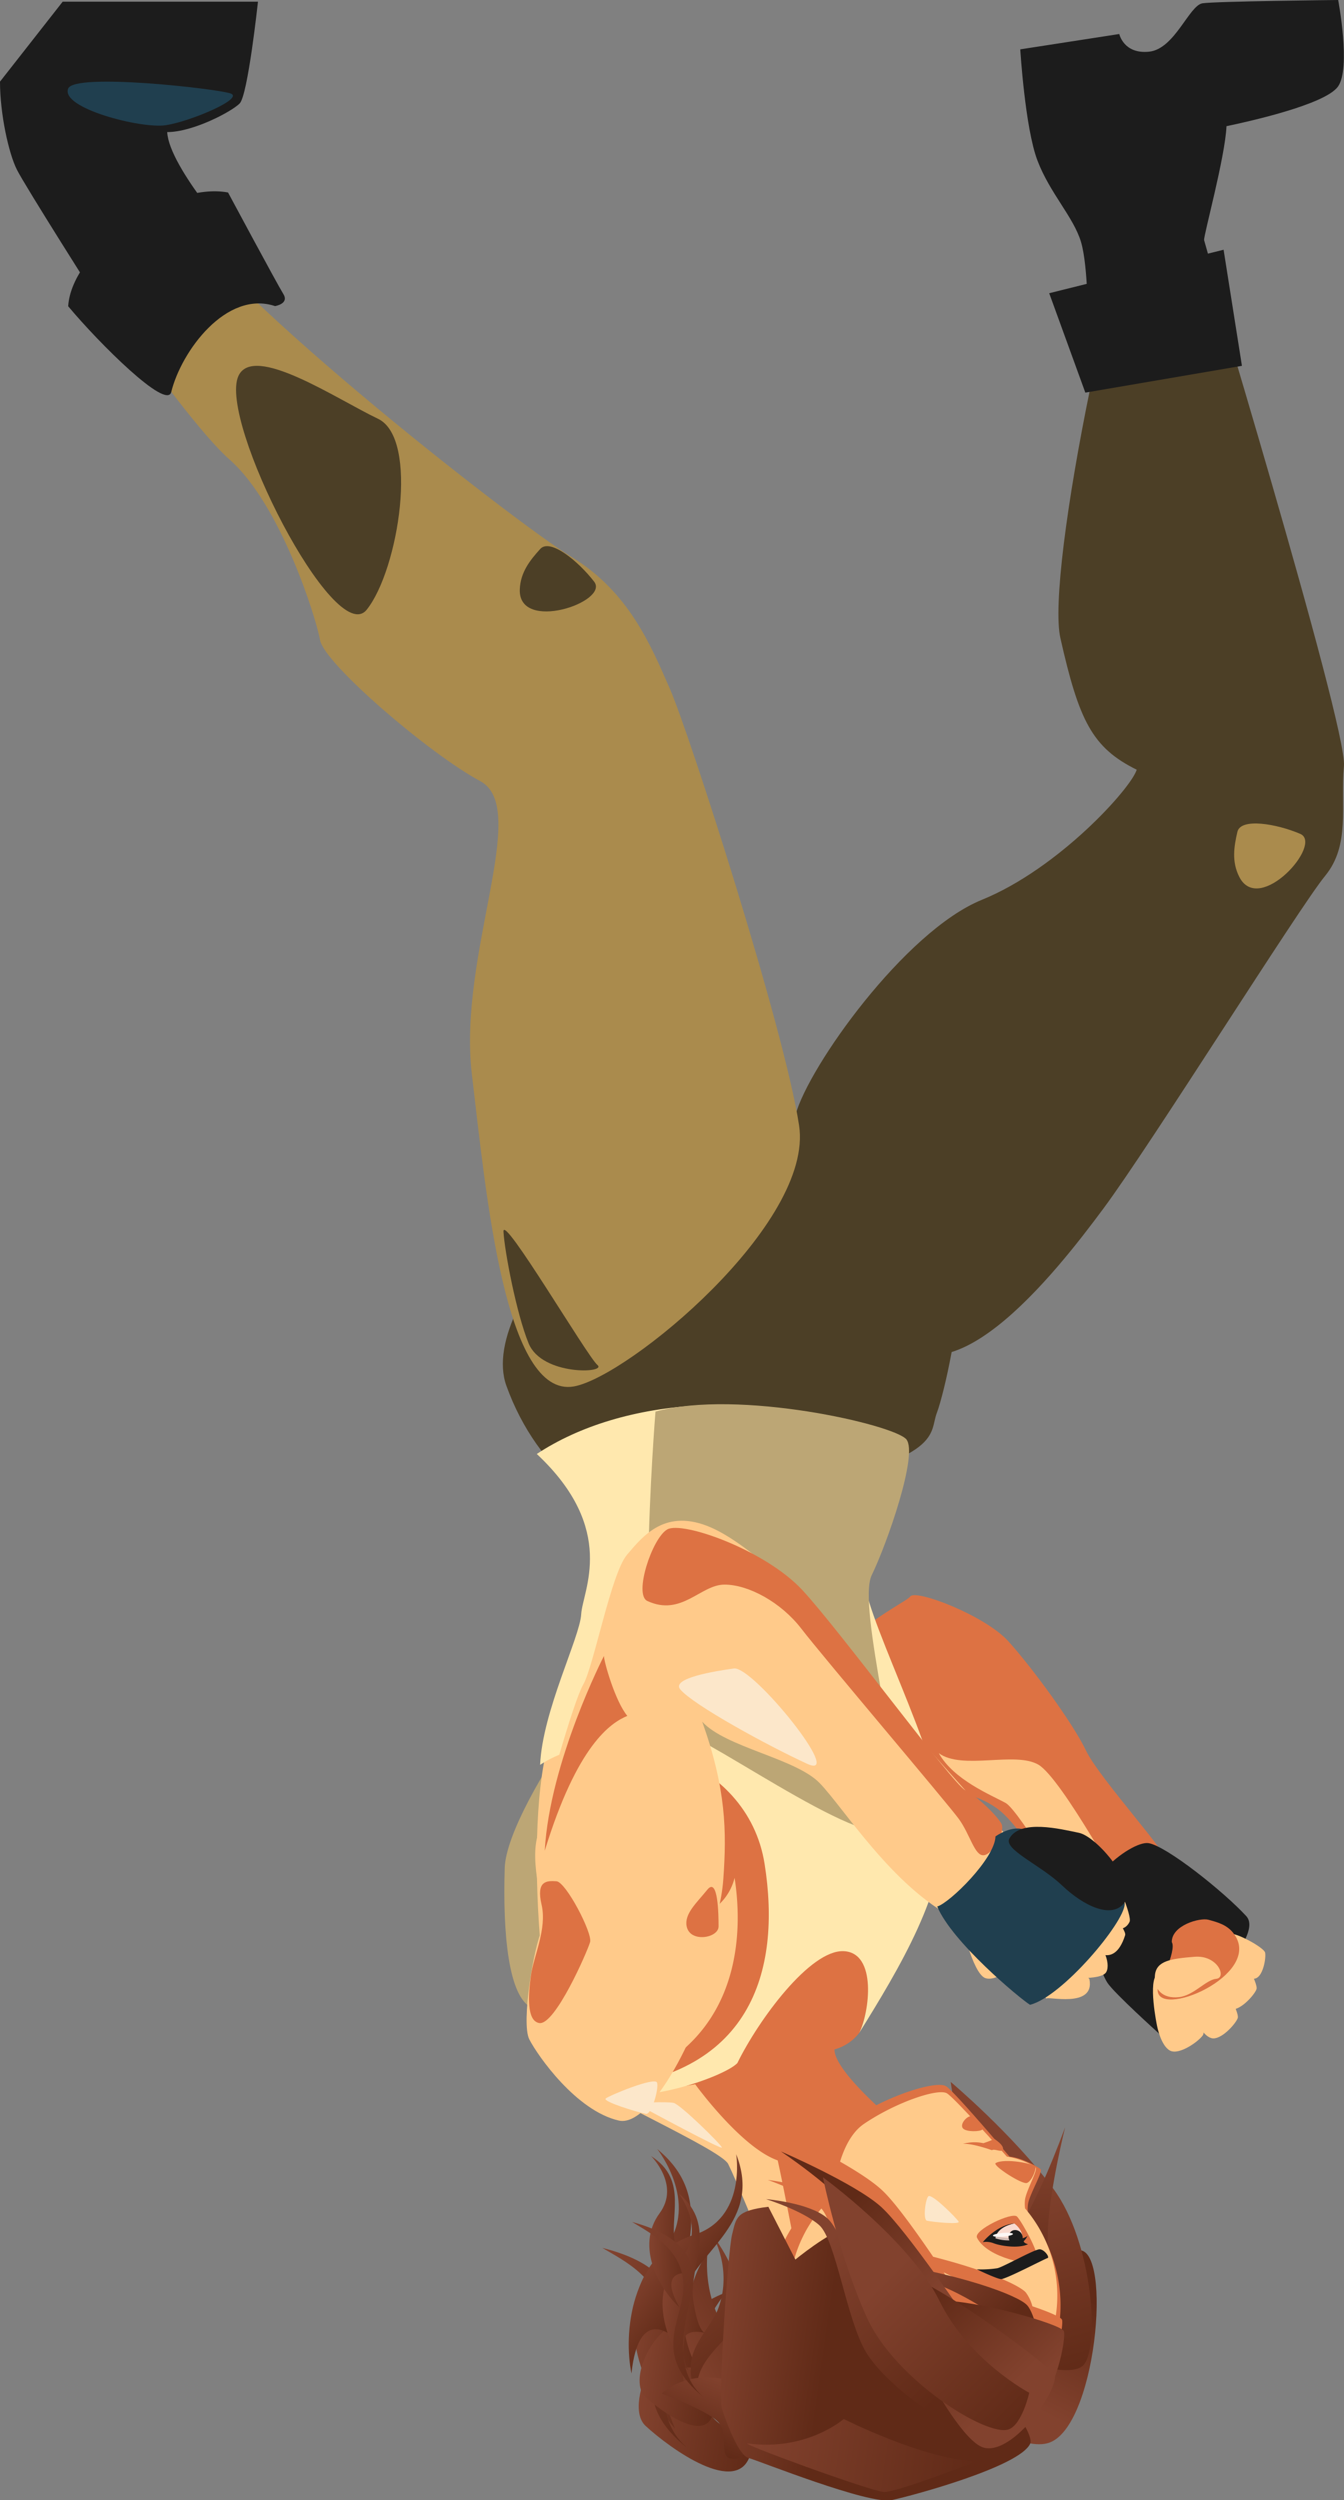 <svg xmlns="http://www.w3.org/2000/svg" xmlns:xlink="http://www.w3.org/1999/xlink" viewBox="0 0 366.46 681.39"><rect x="0" y="0" width="366.46" height="681.39" fill="#808080" stroke="none"/><defs><linearGradient id="linear-gradient" x1="193.81" y1="-43.77" x2="225.98" y2="-43.77" gradientTransform="matrix(0.99, 0.14, 0.14, -0.99, -10.22, 575.11)" gradientUnits="userSpaceOnUse"><stop offset="0" stop-color="#82422e"/><stop offset="1" stop-color="#602a17"/></linearGradient><linearGradient id="linear-gradient-2" x1="112.72" y1="106.77" x2="144.89" y2="106.77" gradientTransform="matrix(0.89, -0.46, -0.46, -0.89, 135.2, 790.86)" xlink:href="#linear-gradient"/><linearGradient id="linear-gradient-3" x1="189.04" y1="-20.95" x2="209.53" y2="-20.95" xlink:href="#linear-gradient"/><linearGradient id="linear-gradient-4" x1="360.58" y1="-592.86" x2="408.81" y2="-592.86" gradientTransform="matrix(0.86, 0.51, 0.51, -0.86, 149.44, -67.09)" xlink:href="#linear-gradient"/><linearGradient id="linear-gradient-5" x1="523.94" y1="-263.33" x2="560.99" y2="-263.33" gradientTransform="matrix(0.63, 0.78, 0.78, -0.63, 54.93, 44.36)" xlink:href="#linear-gradient"/><linearGradient id="linear-gradient-6" x1="193.08" y1="-42.19" x2="214.23" y2="-42.19" xlink:href="#linear-gradient"/><linearGradient id="linear-gradient-7" x1="637.37" y1="296.72" x2="657.03" y2="296.72" gradientTransform="translate(700.28 157.59) rotate(110.8)" xlink:href="#linear-gradient"/><linearGradient id="linear-gradient-8" x1="407.95" y1="-267.36" x2="425.72" y2="-267.36" gradientTransform="matrix(0.79, 0.61, 0.61, -0.79, 19.02, 152.8)" xlink:href="#linear-gradient"/><linearGradient id="linear-gradient-9" x1="207.35" y1="-18.96" x2="220.33" y2="-18.96" gradientTransform="matrix(0.99, 0.15, 0.15, -0.99, -20.67, 571.08)" xlink:href="#linear-gradient"/><linearGradient id="linear-gradient-10" x1="164.36" y1="49.44" x2="175.62" y2="49.44" gradientTransform="matrix(1, 0.02, 0.02, -1, 11.8, 654.27)" xlink:href="#linear-gradient"/><linearGradient id="linear-gradient-11" x1="348.56" y1="-289.36" x2="390.39" y2="-289.36" gradientTransform="matrix(0.85, 0.53, 0.53, -0.85, 20.74, 188.21)" xlink:href="#linear-gradient"/><linearGradient id="linear-gradient-12" x1="840.38" y1="280.71" x2="818.65" y2="302.44" gradientTransform="translate(1043.89 194.36) rotate(130.91)" xlink:href="#linear-gradient"/><linearGradient id="linear-gradient-13" x1="728.16" y1="384.4" x2="704.56" y2="407.99" gradientTransform="translate(1089.15 795.17) rotate(162.02)" xlink:href="#linear-gradient"/><linearGradient id="linear-gradient-14" x1="533.3" y1="497.35" x2="571.64" y2="459.01" gradientTransform="translate(969.38 364.58) rotate(118.55)" xlink:href="#linear-gradient"/><linearGradient id="linear-gradient-15" x1="286.57" y1="357.81" x2="286.57" y2="313.26" gradientTransform="matrix(1, -0.07, -0.07, -1, 21.16, 962.08)" xlink:href="#linear-gradient"/><linearGradient id="linear-gradient-16" x1="210.41" y1="-32.19" x2="242.23" y2="-32.19" xlink:href="#linear-gradient"/><linearGradient id="linear-gradient-17" x1="253.66" y1="205.69" x2="271.49" y2="187.85" gradientTransform="matrix(1, 0, 0, -1, -0.62, 823.62)" xlink:href="#linear-gradient"/><linearGradient id="linear-gradient-18" x1="284.6" y1="175.97" x2="262.87" y2="197.7" gradientTransform="matrix(1, 0, 0, -1, -0.62, 823.62)" xlink:href="#linear-gradient"/><linearGradient id="linear-gradient-19" x1="254.44" y1="197.3" x2="230.09" y2="221.65" gradientTransform="matrix(1, 0, 0, -1, -0.62, 823.62)" xlink:href="#linear-gradient"/><linearGradient id="linear-gradient-20" x1="222.54" y1="209.24" x2="259.21" y2="172.58" gradientTransform="matrix(1, 0, 0, -1, -0.62, 823.62)" xlink:href="#linear-gradient"/><linearGradient id="linear-gradient-21" x1="273.89" y1="170.75" x2="250.21" y2="194.43" gradientTransform="matrix(1, 0, 0, -1, -0.62, 823.62)" xlink:href="#linear-gradient"/><linearGradient id="linear-gradient-22" x1="240.39" y1="201.09" x2="278.73" y2="162.75" gradientTransform="matrix(1, 0, 0, -1, -0.62, 823.62)" xlink:href="#linear-gradient"/><linearGradient id="linear-gradient-23" x1="224.68" y1="-58.28" x2="287.32" y2="-58.28" xlink:href="#linear-gradient"/></defs><title>left1</title><g id="Layer_2" data-name="Layer 2"><g id="left1"><path id="pelvis" d="M255.44,385.06c-2.12,5.55,2.18,12.15-39,20.59-19.1,3.91-24.64,4.31-37.37,7s-32.43-11.12-41-35,42.16-72.49,62.86-76.79,57.78,50.32,59.54,53.53S257.56,379.5,255.44,385.06Z" fill="#4c3f26"/><path id="pants_leg_l" d="M366.44,208.73c-1,10.8,1.85,21.5-5.15,30s-47.36,73-60.36,90.54-44.28,57.67-60,31.4c-10.71-17.9-27.51-43.89-24-56.9s29.78-50,50.78-58.54,40.73-30.46,42.23-35.46c-12.14-6-15.74-13.37-20.81-35.87-2-8.76,1.78-37.16,8.15-68.17C303,78.1,300,68.3,299.57,67.14l26.72-4.41S367.44,197.93,366.44,208.73Z" fill="#4c3f26"/><path id="pants_thigh_highlight_l" d="M337.92,239c-2.15-4.2-1.43-8.38-.53-12.29s10.75-2.19,17.13.54S343.36,249.62,337.92,239Z" fill="#aa8b4d"/><path id="shoe_rim_l" d="M295.93,107l-9.85-27.09,47.55-11.85,5,31.64Z" fill="#1c1c1c"/><path id="shoe_l" d="M364.8,23.62c-3.62,4.94-24.5,9.53-30.38,10.77-.37,8.49-6.36,30.15-6.1,31.07L335,89l-38.39-.13s.18-16.22-1.88-23-8.45-13.19-11.85-22.11-4.69-30.31-4.69-30.31l27-4.18s1.19,5.55,8.16,4.81S324.24,1.46,327.87.9s37-.9,37-.9S368.42,18.67,364.8,23.62Z" fill="#1c1c1c"/><path id="pants_leg_r" d="M156.5,377.84c-18.81,3.37-23.94-52.25-27.83-85s16.13-72.54,2.29-79.95-42.51-32-43.68-38.42-10.86-37.08-24.69-49.23S11.87,57.58,11.87,57.58l33.82-3.5c9.28,21.66,94.57,88.25,110.13,97.7s21.57,23.91,26.83,35.93,31.15,92.29,35.23,119S171.32,375.17,156.5,377.84Z" fill="#aa8b4d"/><path id="pants_calf_shadow_r" d="M100,166.15C91.31,177,59.49,114.61,65,102.48c4.1-9,26.79,6.28,38.07,11.65S108.69,155.27,100,166.15Z" fill="#4c3f26"/><path id="pants_shin_shadow_r" d="M141.73,160.61c.18-4.71,2.86-8,5.57-11S157.74,153,162,158.52,141.27,172.51,141.73,160.61Z" fill="#4c3f26"/><path id="pants_thigh_shadow_r" d="M144.14,366.12c-3.34-8.14-6.57-25.21-6.86-30.46S160.16,369.74,162.9,372,147.79,375,144.14,366.12Z" fill="#4c3f26"/><path id="shoe_r" d="M65.34,28.21C63.09,30.46,52.59,36,45.59,36c.5,9.75,19.75,31,19.75,31L26.84,82.21s-20-31.5-22.25-36S0,31,0,22.25L17.09.46H70.34S67.59,26,65.34,28.21Z" fill="#1c1c1c"/><path id="shoe_rim_r" d="M75,83.42C61.7,79,49.42,95.73,46.69,106.84c-1.25,5.06-19.76-13.38-28.1-23.38,1-15.66,27.67-34,43.59-31,0,0,13.41,25,15.08,27.67S75,83.42,75,83.42Z" fill="#1c1c1c"/><path id="shoe_highlight_r" d="M45.17,34.13c-6.66,1-28.75-4.64-26.58-10,1.76-4.33,40.25,0,44.25,1.33S51.84,33.13,45.17,34.13Z" fill="#203f4f"/><path id="arm_shadow_l" d="M318.43,508c-1.62,1.27-17.72,16.93-20.79,17s-17.59-25.67-25.09-31.61-14.37-3.59-23.3-13c-3.46.5-4.42,21.83-3.64,29.94s-7.5,31.56-10.54,36.73-13.06,4.87-21.72,4.53c-11.65-.47-4.38-50.3.94-76.57s32.45-37.83,33.89-39.92,20.39,5.15,26.78,12.22,17.59,22.28,21.17,29.8S320,506.75,318.43,508Z" fill="#dd7243"/><path id="arm_l" d="M297.64,525c-2.85-2.43-19.51-31.5-23.47-33.66s-14.12-6.26-18.2-13.55c6.41,4.7,20.74-.56,27.14,3.12s24.48,36.92,24.48,36.92S300.49,527.43,297.64,525Z" fill="#ffca8a"/><path id="glove_shadow_l" d="M316.14,554.31s-12.23-11-14.18-13.93-5.37-14.13-5.37-14.13c-5.57-11.45,11.71-24.71,16.58-23.94s20.52,13.22,26.65,19.9S316.14,554.31,316.14,554.31Z" fill="#1c1c1c"/><path id="index_l" d="M328,554.62c-1,1.6-6.48,5.59-9,4.22s-3.52-6.76-3.52-6.76-2.59-12.41.14-14.12,6.15,1.71,8.09,2.87S329,553,328,554.62Z" fill="#ffca8a"/><path id="middle_l" d="M337.48,550c-.57,1.6-4.66,6.17-7.19,5.45s-4.4-5.31-4.4-5.31-4.65-10.47-2.57-12.5,5.76.34,7.7,1S338.05,548.34,337.48,550Z" fill="#ffca8a"/><path id="ring_l" d="M342.6,542.12c-.57,1.6-4.65,6.17-7.19,5.45s-4.4-5.31-4.4-5.31-4.65-10.47-2.56-12.49,5.76.33,7.69,1S343.17,540.52,342.6,542.12Z" fill="#ffca8a"/><path id="pinky_l" d="M342.32,539.19c-2.11.63-5.47-1.77-5.47-1.77s-8-5.31-7.4-7.66,4.21-2.34,5.87-2.75,9.32,3.74,9.63,5.13S344.43,538.57,342.32,539.19Z" fill="#ffca8a"/><path id="palm_shadow_l" d="M315.65,542.09s5.27-10.5,3.86-12.8c-.09-4.58,7.68-6.75,10-6.1s5.22,1.33,7.05,4C344.37,538.3,315.17,550.6,315.65,542.09Z" fill="#dd7243"/><path id="thumb_l" d="M331.64,539.28c-2.91.29-6.15,4.6-10.24,5-4.35.47-6.9-2.07-6.49-6s4.36-4.47,10.76-5S334.55,539,331.64,539.28Z" fill="#ffca8a"/><path id="shirt_back" d="M145.17,547.26c-6.57-2.75-8.1-20.35-7.55-38.17s40.31-71.15,43.43-61.82S161.84,554.25,145.17,547.26Z" fill="#bca675"/><path id="torso_skin" d="M251.17,646H204.94l2.17-36.31s-6.56-15.94-8.56-19.94S160.71,570,154.49,564.41s-12.86-71.67-3.4-93.9,87.17-17.28,94.07-7.78,8,45.3,2.64,57.42-32,46.17-32,46.17l35.33,24.62Z" fill="#ffca8a"/><path id="torso_shadow" d="M227.55,558.52c-.25,5.25,13.58,17.21,13.58,17.21L219.3,625.52s-5.75-30.25-7.25-36.75c-10-3.5-22.5-20.75-22.5-20.75a54.06,54.06,0,0,1-20.5,0c30.5-10,34.25-36.75,31.25-56.25-4,15.75-29.25,15.75-31.25,0s5.5-46.37,46.38-46.37S236.8,550.52,234.3,554A12.77,12.77,0,0,1,227.55,558.52Z" fill="#dd7243"/><path id="shirt_torso" d="M234.3,554c2.75-5.5,4.92-21.83-4.25-22.25s-23.25,18.75-29,30.5c-3.5,3.75-28.43,12.59-39.07,6.94,42.84-2.73,51.15-31.94,46.49-61.27s-41.34-40-61.2-26.95c.63-14.64,10.86-34.72,11.2-41.05s10-23-12.11-43.67c23.23-15.33,61.44-18.66,100.77-4,0,0-9.33,28.67-11.33,36.67s20.7,49.25,21.42,67.83S245.3,536.27,234.3,554Z" fill="#ffe8ae"/><path id="shirt_abs_shadow" d="M237.69,429.27c-4.15,8.5,9.15,55.5,6.55,67.51s-49.4-22.62-60.85-25.95-4.66-86.13-4.66-86.13c22.56-6.21,65.11,3.57,68.4,7.57S241.84,420.77,237.69,429.27Z" fill="#bca675"/><path id="hair_tail11" d="M204.59,668.93c-3.5,11.63-21.85-1.61-28.55-7.79s5.34-30.52,22-36.39c0,0-14.07,15.32-5,32.26C196.24,662.89,206,664.18,204.59,668.93Z" fill="url(#linear-gradient)"/><path id="hair_tail10" d="M196,656.43c-9-1.17-13.3-28-3.1-42.41,0,0-2.61,20.63,14.61,29.19,6,3,14.7-1.64,16.28,3.06C227.64,657.77,205,657.59,196,656.43Z" fill="url(#linear-gradient-2)"/><path id="hair_tail9" d="M191.05,645.66c-2.1-.56-15.32-3.39-7,16.21-8.23-9.51-18.52-32.32-4.11-47.56,12-12.68-.75-28.65-.75-28.65,17.51,14.38,4.44,31.7,6.69,45.92C187.77,643.23,190.23,645.29,191.05,645.66Z" fill="url(#linear-gradient-3)"/><path id="hair_tail8" d="M187.71,667.37c-16.33-12.64-7.65-23.31-7-33.64.44-12.47-10.46-17.53-16.49-21.12,16.92,4.27,19.75,12,19.44,19S175.54,657.5,187.71,667.37Z" fill="url(#linear-gradient-4)"/><path id="hair_tail7" d="M200.58,633.39c-2.09,5-15,12.08-8.79,22.42-8.44-13.44.65-18.84,3.83-26.12,3.63-8.88.69-18.33-2.72-22.51C203,620.42,202.66,628.4,200.58,633.39Z" fill="url(#linear-gradient-5)"/><path id="hair_tail6" d="M194.27,658.16c-2.24,7.47-14.05-1-18.35-5s.75-18.08,11.47-21.85c0,0-2.42,15.35-.52,19.19S195.19,655.11,194.27,658.16Z" fill="url(#linear-gradient-6)"/><path id="hair_tail5" d="M199.13,670c-2.9-.63-.64-6.19-2.91-9.47s-15.84-8.22-15.84-8.22c7.89-7,21.64-4.78,22.93.51S206.21,671.54,199.13,670Z" fill="url(#linear-gradient-7)"/><path id="hair_tail4" d="M186.38,624.67c-3.54,9.6-2.55,12.2-2.08,12.82-1.36-1.31-10.17-9-12.12,9.34-2.21-10.69-.35-32.31,17-37.75,14.44-4.53,11.55-22,11.55-22C207.92,605.37,190.69,613,186.38,624.67Z" fill="url(#linear-gradient-8)"/><path id="hair_tail3" d="M192.15,635.79c-1.31-.36-9.69-2.25-4.49,10.23-5.17-6.07-11.55-20.58-2.33-30.16,7.66-8-.32-18.15-.32-18.15,11,9.21,2.64,20.11,4,29.13C190.09,634.27,191.64,635.56,192.15,635.79Z" fill="url(#linear-gradient-9)"/><path id="hair_tail2" d="M185.29,628.84c-5.13-4.64-12.28-16.39-5.44-25.67,5.69-7.72-2.33-15.58-2.33-15.58,10.52,6.67,4.55,17,6.73,24.6,1.79,6.26,3.27,7.2,3.74,7.34C186.82,619.36,179.4,618.69,185.29,628.84Z" fill="url(#linear-gradient-10)"/><path id="hair_tail" d="M191.93,653.37c-14-11.2-6.29-20.32-5.59-29.27.57-10.81-8.81-15.36-14-18.56,14.61,4,17,10.69,16.58,16.78S181.53,644.64,191.93,653.37Z" fill="url(#linear-gradient-11)"/><path id="hair_side4_l" d="M289.87,649.72c-7.75,1.44-20.86-6.32-21.92-8s9.49-24.14,16-31.07S299.34,648,289.87,649.72Z" fill="url(#linear-gradient-12)"/><path id="hair_side3_l" d="M286.39,665.59c-7.35,3-22.95-7.27-24.61-12.43-.62-1.92,22.61-35.7,31.28-39.6C303.49,608.88,299.61,660.17,286.39,665.59Z" fill="url(#linear-gradient-13)"/><path id="hair_side2_l" d="M295.21,644.76c-3,2.57-11.42.12-11.42.12s.28-18.61-10.26-33.5-14.31-44-14.31-44,16.78,14.11,27.9,29S299.94,640.66,295.21,644.76Z" fill="url(#linear-gradient-14)"/><path id="hair_side_l" d="M285.79,606.4c-.72,11,1.66,29,1.66,29s-7-5.31-8.05-8.55c-2.89-8.68-5.12-12.55-6.57-14.11,2.7-1.35,8.35-8.16,17.6-33C290.43,579.73,286.5,595.44,285.79,606.4Z" fill="url(#linear-gradient-15)"/><path id="face_shadow" d="M280.26,603.22a39.7,39.7,0,1,1-56.57-5.13c.88-8,3.71-17.37,9.51-21.09,9.64-6.2,22.32-10.1,24.82-8.4s17.24,19.14,17.24,19.14c3.33.31,7.69,2.78,8.44,3.4s-2.78,6.5-3.35,9.28A10.07,10.07,0,0,0,280.26,603.22Z" fill="#dd7243"/><path id="face" d="M279.5,601.86a36.55,36.55,0,1,1-52.17-3.43c.62-7.42,3-16.07,8.26-19.62,8.73-5.92,20.31-9.81,22.65-8.29s16.3,17.22,16.3,17.22a19.69,19.69,0,0,1,7.84,2.93c.71.55-2.41,6.05-2.87,8.62A8.76,8.76,0,0,0,279.5,601.86Z" fill="#ffca8a"/><path id="face_nose_shadow" d="M280.05,594.91c-1.3.58-9.54-4.81-8.58-5.4,2.36-1.43,10.94.15,10.91,1.16S281.34,594.33,280.05,594.91Z" fill="#dd7243"/><path id="face_toplip_shadow" d="M270.47,586s-5.28-1.94-7.92-1.73a11.79,11.79,0,0,1,5.59-.19,29.93,29.93,0,0,0,3-1.15s2.51,1.58,2.35,2.74S271.13,585.46,270.47,586Z" fill="#dd7243"/><path id="face_chin_shadow" d="M267.86,580.34c-.53.62-4.46.75-5.32-.32s.9-3.12,2-3.27S268.39,579.71,267.86,580.34Z" fill="#dd7243"/><path id="face_eye_shadow_r" d="M282.79,616.4c-1.27,1.25-13.6-.95-16.4-6.56-1-2.08,9.61-7.12,10.93-5.75S284.07,615.16,282.79,616.4Z" fill="#dd7243"/><path id="face_shadow_r" d="M289.58,632.22c-.21-.71-3.52-2.16-8.09-3.69a10.89,10.89,0,0,0-1.78-3.76c-1.63-1.85-9.89-5.8-25.28-9.74-4.87-7.14-10.46-14.89-13.78-18-6.83-6.52-26.89-15.82-26.89-15.82,4.38,3.18,8.21,6.22,11.6,9.22.47,2.4,1.4,6.93,2.79,12.46a12.78,12.78,0,0,0-2.33-3.23c-4.75-4.3-16.47-5.56-16.47-5.56s9.83,3.34,14.29,7.45,6.76,26,11.89,35c4.48,7.86,17.24,18.08,26.21,22.42,1.84,2.27,3.55,3.82,5,4.31,7.5,2.59,20-13.42,20.12-18.84C289,639,289.91,633.37,289.58,632.22Zm-23.08-7.8c-2.12-.45-4.15-.82-6-1.07l-.9-.6c-.72-1.08-1.49-2.25-2.31-3.47.52.24,1,.48,1.52.73A88.5,88.5,0,0,1,266.5,624.42Z" fill="#dd7243"/><path id="eye_white_r" d="M277.56,610.92c-1.57.72-6.76,0-6.54-.64s.54-3.3,5.52-4.34C278.23,607.17,279.87,609.87,277.56,610.92Z" fill="#f9dacf"/><path id="eye_shadow_r" d="M278.24,611.75s-6.61,0-8-.89l.7-1.61a16.23,16.23,0,0,0,6.43.59C278.68,609.48,278.24,611.75,278.24,611.75Z" fill="#d1bbb4"/><path id="eye_lash_r" d="M279.14,610.77s-.14.48,1.17.84c-2.55,1.24-7.56.5-9.58-.33a5.61,5.61,0,0,0-2.75-.23s3.71-4.71,8.71-5.13c-5.22,1.1-5.27,4.09-5.27,4.09a11,11,0,0,0,5.36.4c2.85-.4,3.34-1,3.42-1.18A4.51,4.51,0,0,1,279.14,610.77Z" fill="#1c1c1c"/><path id="eye_iris_r" d="M277.68,611.64a2,2,0,0,1-2.52-1.24,1.92,1.92,0,0,1,1-2.54,2,2,0,0,1,2.53,1.23A1.92,1.92,0,0,1,277.68,611.64Z" fill="#1c1c1c"/><path id="eye_reflection_r" d="M273.48,609.55c-1.51.13-2.74,0-2.75-.28s1.21-.6,2.72-.73,2.74,0,2.75.28S275,609.42,273.48,609.55Z" fill="#fcf7f5"/><path id="brow_r" d="M285.61,615.4c-.69.16-11.44,5.82-12.69,5.72s-6.58-2.66-6.58-2.66a28.49,28.49,0,0,0,5.58-.3c1.64-.33,10.26-5.27,11.6-5.16S286.31,615.25,285.61,615.4Z" fill="#1c1c1c"/><path id="hair_back" d="M280.88,666c-2.88,6.2-31.51,14-37.72,15.35s-36.38-10.77-39.11-11.5-6.15-10.14-7.2-13.37,1.61-43,2.77-47.54.92-6.44,9.88-7.53l7.37,14.38s8.91-7.31,13.44-8.35S283.76,659.75,280.88,666Z" fill="url(#linear-gradient-16)"/><path id="hair_side6_r" d="M259,624c-10-4.63-25.63-8.71-25.63-8.71,29.16,4.21,44.32,10.41,46.65,12.91s3.64,11.17,3.64,11.17S269,628.58,259,624Z" fill="url(#linear-gradient-17)"/><path id="hair_side5_r" d="M281.78,657.16c-7.54,6-35.13-29.75-25.63-30.12s33.33,6.37,33.94,8.3S288,652.26,281.78,657.16Z" fill="url(#linear-gradient-18)"/><path id="hair_side4_r" d="M257.09,641.12c-11.71-24.35-19.19-37.7-44.16-54.79,0,0,20.3,8.76,27.31,15.1s24.17,31.87,24.17,31.87Z" fill="url(#linear-gradient-19)"/><path id="hair_side3_r" d="M236.17,641.09c-5.36-8.85-8.24-30.71-12.82-34.7s-14.48-7.06-14.48-7.06,11.74.95,16.61,5.12,10.47,24.68,18,33.56,22.07,17.17,22.07,17.17l1,9C257.76,661.54,241.53,649.93,236.17,641.09Z" fill="url(#linear-gradient-20)"/><path id="hair_side2_r" d="M268.06,667c-9.19-2.89-31.62-49.46-22.33-47.46s41.94,26,41.94,28.08C287.66,653,275.63,669.36,268.06,667Z" fill="url(#linear-gradient-21)"/><path id="hair_side_r" d="M275.05,662.07c-5.86,2.19-30.89-13.43-38.61-30.32s-12.06-38.37-12.06-38.37,23.75,17.27,31.77,33.66,24.49,25.06,24.49,25.06S278.72,660.7,275.05,662.07Z" fill="url(#linear-gradient-22)"/><path id="hair_top" d="M241,679.14c-3.51-.17-40.59-13.7-37-13.22,16,2.13,26.06-6.67,26.06-6.67s22.29,11.24,36.29,11.52C266.33,670.77,244.5,679.3,241,679.14Z" fill="url(#linear-gradient-23)"/><path id="cheek_highlight_r" d="M252.77,605.22c-1.14-.23-.51-5.62.33-6.64s7.88,6.08,8.29,6.89S254.68,605.61,252.77,605.22Z" fill="#fce7ca"/><path id="neck_highlight_r" d="M174.2,573.73c-1.53-.8,7.64-1,9.44-.64s12.82,11.18,13.2,12.15S175.57,574.44,174.2,573.73Z" fill="#fce7ca"/><path id="arm_r" d="M260.29,522.81c-17-8.66-30.25-30.15-36.82-36.89s-25.62-9.7-32-16.71c6.5,18.28,6.69,29.8,5.75,42.92s-7.5,21.93-4.64,26.22-13.39,42-23.87,39.56c-11.56-2.65-22-17.52-24.37-22.09s1.4-26,3.36-29.62-3.34-16.29-1.3-25.23,9.78-36.92,12.64-41.91,7.57-30.22,11.92-35.34,10.49-12.89,23-7.39,32.19,25.73,40.7,37.83,40.85,47.59,44.59,51Z" fill="#ffca8a"/><path id="shoulder_shadow_r" d="M160.9,529.26c-.68,2.44-9.57,22.83-13.88,22.08-3.43-.6-3-7.49-2.26-12.88s4.44-12.76,2.91-19.38,1.46-6.54,4.05-6.38S161.58,526.83,160.9,529.26Z" fill="#dd7243"/><path id="forearm_shadow_r" d="M268.21,505.61c-2.49.2-3.68-5.66-6.79-9.92s-37.26-44.44-42.87-51.76S204,431.82,197.5,431.85s-11.69,8.79-21,4.46c-3.75-1.74,1.31-17.14,5.44-19.5s26.69,5.6,36.86,16.56,40.93,52.75,44.33,54.48,8.74,7,9.91,9.15S270.7,505.4,268.21,505.61Z" fill="#dd7243"/><path id="arm_shadow_r" d="M148.53,504.39c1.36-24.37,16.14-53.09,16.14-53.09.05,1.72,3.1,12.4,6.38,16.33C166.48,469.53,157.37,475.58,148.53,504.39Z" fill="#dd7243"/><path id="armpit_shadow_r" d="M187.23,525c-.7-3.42,2.7-6.38,5.63-10s3.07,6.8,3.07,10S188.15,529.54,187.23,525Z" fill="#dd7243"/><path id="shoulder_highlight_r" d="M176.1,576.08c-2.6-.51-11.88-3.37-10.94-4.18s13.47-6,14-4.32S177.66,576.39,176.1,576.08Z" fill="#fce7ca"/><path id="forearm_highlight_r" d="M220.07,480.68c-10.68-4.9-31-16-34.58-20.26-2.58-3.05,9.45-5,14.62-5.71S230.75,485.58,220.07,480.68Z" fill="#fce7ca"/><path id="index_r" d="M285.37,544.7c-2.64-2.36-2.18-8.27-.12-9.83,2.22-1.68,11.58,3.45,11.8,4.56C298.61,547.5,285.17,543.88,285.37,544.7Z" fill="#ffca8a"/><path id="middle_r" d="M301.64,537.44c-1.33,2.46-12,1.64-12.63.72s6-9.91,7.6-9.79C300.5,528.64,303,535,301.64,537.44Z" fill="#ffca8a"/><path id="ring_r" d="M306.79,527.38c-3.3,10.46-10.11,2.68-10,2.78-2.07-1.87,1.2-12,2.25-12.45S307.28,525.81,306.79,527.38Z" fill="#ffca8a"/><path id="pinky_r" d="M308,523.73c-1.61,3.55-6.8,1.9-8.64-.21s2.61-11.8,3.7-12.09S308.7,522.23,308,523.73Z" fill="#ffca8a"/><path id="thumb_r" d="M268.66,539.09c-3.46-1.21-7-16-6.32-16.89s14.27,5.58,15.07,7.57C279.31,534.5,272.11,540.3,268.66,539.09Z" fill="#ffca8a"/><path id="glove_r" d="M280.85,546.37c-2.85-1.78-21.25-17.09-25.3-26.79,3.41-1,15.74-13.07,15.88-19.1,0,0,4.61-3.39,8.24-1.67,1.4-1.12,7.21-1.09,12.16,1.26s14.93,13.84,14.83,18.86S289.65,544.15,280.85,546.37Z" fill="#203f4f"/><path id="glove_shadow_r" d="M306.67,518.44c-3.46,4.78-11.3.92-17.1-4.62s-16-9.79-14.34-12.78c3-5.33,13.93-2.57,18.93-1.55S310.12,513.65,306.67,518.44Z" fill="#1c1c1c"/></g></g></svg>